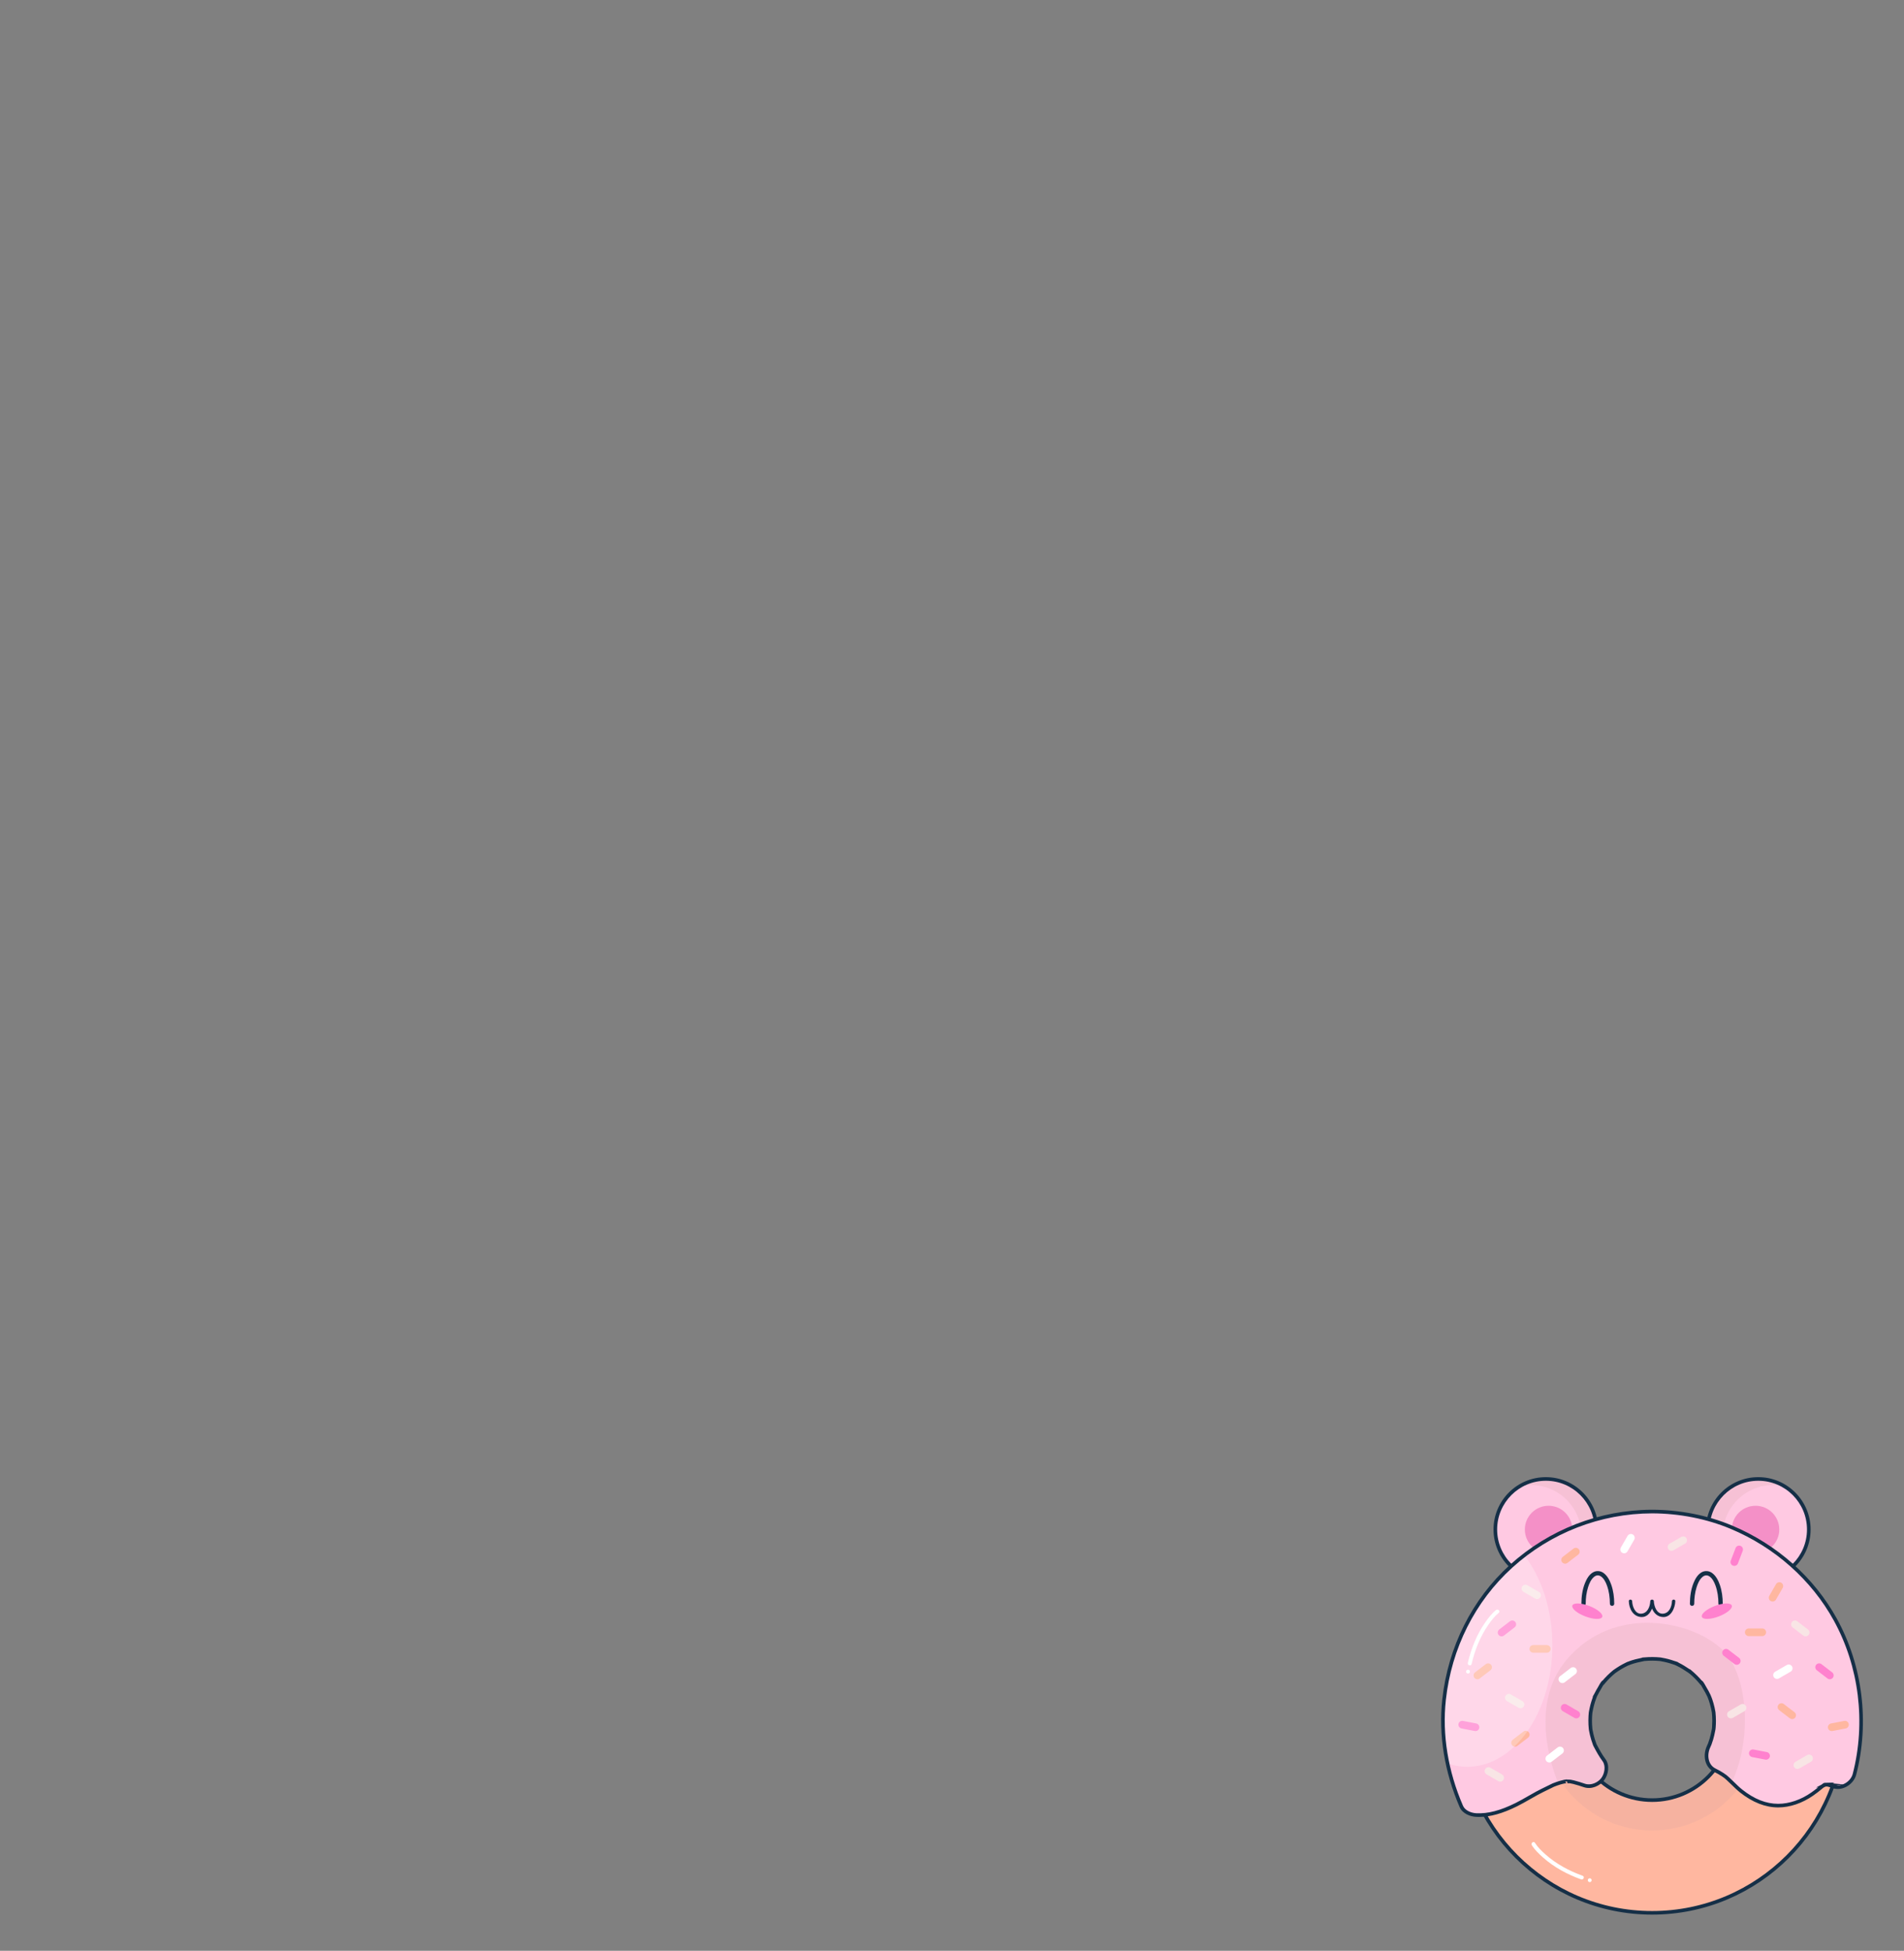 <?xml version='1.0' encoding='utf-8'?>
<svg xmlns="http://www.w3.org/2000/svg" version="1.1" viewBox="-63.609 -63.609 526.84 539.635" width="526.84" height="539.635">
  <rect x="-63.609" y="-63.609" width="526.84" height="539.635" fill="#808080" stroke="none"/>
  <g>
    <g>
      <g>
        <g>
          <g>
            <g>
              <g>
                <g>
                  <circle style="fill:#FFC9E2;" cx="364.132" cy="359.487" r="13.982" />
                </g>
                <g>
                  <circle style="fill:#F490C7;" cx="364.883" cy="359.487" r="6.563" />
                </g>
              </g>
              <g style="opacity:0.2;">
                <path style="fill:#D3A1A1;" d="M364.132,345.505c-2.647,0-5.113,0.749-7.223,2.027c0.993-0.224,2.022-0.352,3.082-0.352          c7.722,0,13.982,6.26,13.982,13.982c0,5.076-2.713,9.506-6.76,11.956c6.238-1.405,10.901-6.968,10.901-13.63          C378.115,351.765,371.855,345.505,364.132,345.505z" />
              </g>
            </g>
            <g>
              <path style="fill:#152F47;" d="M364.133,373.97c-7.985,0-14.482-6.497-14.482-14.482c0-7.985,6.497-14.482,14.482-14.482         c7.985,0,14.482,6.497,14.482,14.482C378.615,367.473,372.118,373.97,364.133,373.97z M364.133,346.005         c-7.435,0-13.482,6.048-13.482,13.482s6.048,13.482,13.482,13.482s13.482-6.048,13.482-13.482         S371.567,346.005,364.133,346.005z" />
            </g>
          </g>
          <g>
            <g>
              <g>
                <g>
                  <circle style="fill:#FFC9E2;" cx="422.906" cy="359.487" r="13.982" />
                </g>
                <g>
                  <circle style="fill:#F490C7;" cx="422.155" cy="359.487" r="6.563" />
                </g>
              </g>
              <g style="opacity:0.2;">
                <path style="fill:#D3A1A1;" d="M422.906,345.505c2.647,0,5.113,0.749,7.223,2.027c-0.993-0.224-2.022-0.352-3.082-0.352          c-7.722,0-13.982,6.26-13.982,13.982c0,5.076,2.713,9.506,6.76,11.956c-6.238-1.405-10.901-6.968-10.901-13.63          C408.923,351.765,415.184,345.505,422.906,345.505z" />
              </g>
            </g>
            <g>
              <path style="fill:#152F47;" d="M422.906,373.97c-7.985,0-14.483-6.497-14.483-14.482c0-7.985,6.497-14.482,14.483-14.482         c7.985,0,14.482,6.497,14.482,14.482C437.389,367.473,430.892,373.97,422.906,373.97z M422.906,346.005         c-7.435,0-13.483,6.048-13.483,13.482s6.048,13.482,13.483,13.482c7.435,0,13.482-6.048,13.482-13.482         S430.341,346.005,422.906,346.005z" />
            </g>
          </g>
        </g>
        <g>
          <g>
            <g>
              <path style="fill:#FFB7A0;" d="M393.541,359.307c-29.332,0-53.11,23.778-53.11,53.11c0,29.332,23.778,53.11,53.11,53.11         s53.11-23.778,53.11-53.11C446.651,383.085,422.873,359.307,393.541,359.307z M393.541,434.349         c-12.113,0-21.932-9.819-21.932-21.932c0-12.112,9.819-21.932,21.932-21.932c12.112,0,21.932,9.819,21.932,21.932         C415.473,424.53,405.653,434.349,393.541,434.349z" />
            </g>
            <g style="opacity:0.2;">
              <path style="fill:#D3A1A1;" d="M393.541,382.086c-16.751,0-30.331,13.58-30.331,30.331s13.58,30.331,30.331,30.331         s30.331-13.58,30.331-30.331S410.292,382.086,393.541,382.086z M393.541,434.349c-12.113,0-21.932-9.819-21.932-21.932         c0-12.112,9.819-21.932,21.932-21.932c12.112,0,21.932,9.819,21.932,21.932C415.473,424.53,405.653,434.349,393.541,434.349z         " />
            </g>
            <g>
              <path style="fill:#152F47;" d="M393.541,466.026c-29.561,0-53.609-24.049-53.609-53.609         c0-29.561,24.049-53.609,53.609-53.609c29.561,0,53.609,24.049,53.609,53.609         C447.15,441.978,423.102,466.026,393.541,466.026z M393.541,359.808c-29.009,0-52.609,23.601-52.609,52.609         c0,29.009,23.601,52.609,52.609,52.609s52.609-23.601,52.609-52.609C446.15,383.408,422.55,359.808,393.541,359.808z          M393.541,434.849c-12.369,0-22.432-10.063-22.432-22.432c0-12.369,10.063-22.432,22.432-22.432         c12.369,0,22.432,10.063,22.432,22.432C415.973,424.786,405.91,434.849,393.541,434.849z M393.541,390.985         c-11.817,0-21.432,9.614-21.432,21.432c0,11.817,9.614,21.432,21.432,21.432c11.817,0,21.432-9.614,21.432-21.432         C414.973,400.6,405.358,390.985,393.541,390.985z" />
            </g>
          </g>
          <g>
            <g>
              <path style="fill:#FFC9E2;" d="M369.273,429.235c0.416-0.006,0.644-0.024,0.723-0.044c-0.221,0.012-0.441,0.019-0.661,0.031         C369.314,429.226,369.293,429.23,369.273,429.235z" />
            </g>
            <g>
              <path style="fill:#FFC9E2;" d="M444.23,384.428c-6.374-11.58-16.671-20.513-28.818-25.592         c-6.898-2.884-14.402-4.291-21.872-4.314c-14.407,0.045-28.338,5.462-39.013,15.126         c-10.562,9.561-17.029,22.847-18.565,36.949c-1.102,10.11,0.762,20.227,4.786,29.514c0.67,1.547,2.586,2.293,4.132,2.37         c3.874,0.194,7.679-1.19,11.091-2.887c1.947-0.968,3.799-2.125,5.712-3.16c1.489-0.806,3.018-1.507,4.531-2.259         c0.006-0.003,0.01-0.004,0.017-0.007c0.302-0.119,0.605-0.233,0.911-0.34c0.545-0.19,1.097-0.36,1.658-0.495         c0.157-0.038,0.315-0.068,0.472-0.099c-0.084,0.001-0.154,0.003-0.255,0.003c0.106,0,0.212-0.011,0.318-0.016         c0.076-0.015,0.151-0.032,0.227-0.048c0.276-0.058,0.583-0.021,0.434,0.017c0.134-0.007,0.268-0.02,0.403-0.016         c0.171,0.004,0.34,0.017,0.51,0.028c0.302,0.059,0.605,0.113,0.905,0.187c1.014,0.249,2.006,0.58,2.996,0.91         c1.809,0.604,3.921-0.28,5.029-1.715c1.066-1.379,1.506-3.799,0.374-5.314c-0.982-1.314-1.727-2.701-2.487-4.146         c-0.002-0.004-0.003-0.005-0.005-0.009c-0.038-0.098-0.077-0.195-0.114-0.293c-0.161-0.43-0.309-0.865-0.443-1.305         c-0.251-0.826-0.451-1.666-0.602-2.516c-0.019-0.106-0.035-0.211-0.052-0.317c0-0.005,0-0.006,0-0.011         c-0.019-0.408-0.072-0.815-0.091-1.223c-0.037-0.789-0.032-1.58,0.015-2.369c0.02-0.33,0.053-0.658,0.082-0.987         c0.002-0.01,0.003-0.016,0.005-0.027c0.128-0.69,0.263-1.375,0.444-2.053c0.179-0.669,0.389-1.329,0.63-1.978         c0.055-0.148,0.121-0.294,0.172-0.444c0.041-0.121,0.051-0.156,0.047-0.147c0.107-0.196,0.218-0.381,0.247-0.44         c0.282-0.562,0.588-1.111,0.917-1.646c0.158-0.257,0.858-1.653,1.144-1.681c0.034-0.003-0.629,0.751-0.268,0.353         c0.104-0.115,0.197-0.243,0.298-0.361c0.201-0.238,0.407-0.473,0.618-0.702c0.457-0.498,0.937-0.974,1.438-1.427         c0.231-0.21,0.47-0.41,0.707-0.613c0.043-0.037,0.076-0.066,0.108-0.094c0.011-0.008,0.018-0.012,0.031-0.021         c0.559-0.387,1.114-0.772,1.698-1.12c0.54-0.322,1.094-0.62,1.661-0.894c0.041-0.02,0.132-0.063,0.234-0.112         c0.009,0.008,0.66-0.268,0.813-0.323c1.274-0.453,2.569-0.735,3.893-0.991c0.009-0.002,0.009-0.002,0.017-0.003         c0.099-0.005,0.175-0.008,0.175-0.008c0.33-0.03,0.661-0.052,0.992-0.067c0.724-0.033,1.45-0.029,2.174,0.009         c0.331,0.017,0.661,0.042,0.99,0.074c0.064,0.006,0.133,0.018,0.202,0.029c0.632,0.12,1.262,0.233,1.886,0.395         c0.619,0.161,1.231,0.348,1.834,0.563c0.054,0.019,0.197,0.057,0.353,0.103c0.02,0.011,0.056,0.03,0.122,0.065         c0.186,0.097,0.383,0.176,0.572,0.267c1.227,0.594,2.317,1.339,3.449,2.084c0.02,0.019,0.041,0.039,0.049,0.046         c0.237,0.203,0.475,0.404,0.707,0.613c0.501,0.453,0.981,0.93,1.438,1.427c0.211,0.23,0.417,0.464,0.618,0.702         c0.1,0.119,0.193,0.246,0.298,0.361c0.36,0.398-0.302-0.356-0.268-0.353c0.286,0.028,0.986,1.424,1.143,1.681         c0.412,0.669,0.788,1.361,1.125,2.071c0.044,0.093,0.087,0.188,0.13,0.283c0.109,0.309,0.235,0.612,0.34,0.923         c0.24,0.709,0.444,1.43,0.611,2.159c0.084,0.369,0.158,0.74,0.223,1.112c0.013,0.073,0.023,0.132,0.033,0.182         c0,0.001,0,0.002,0,0.003c0.068,0.775,0.122,1.546,0.122,2.324c0,0.564-0.021,1.128-0.064,1.691         c-0.015,0.202-0.044,0.405-0.056,0.607c-0.195,0.932-0.365,1.855-0.641,2.77c-0.136,0.452-0.295,0.895-0.451,1.341         c-0.003,0.01-0.011,0.031-0.021,0.057c-0.075,0.159-0.285,0.644-0.285,0.645c-1.038,2.201-0.765,5.332,1.717,6.547         c0.737,0.361,1.451,0.756,2.138,1.207c0.074,0.048,0.536,0.371,0.702,0.482c0.029,0.023,0.046,0.037,0.08,0.065         c0.21,0.174,0.416,0.352,0.619,0.534c1.283,1.151,2.418,2.431,3.776,3.503c2.956,2.332,6.368,4.008,10.215,4.008         c3.371-0.001,6.697-1.29,9.433-3.206c0.862-0.603,1.703-1.253,2.508-1.929c0.105-0.088,0.174-0.15,0.221-0.194         c0.052-0.028,0.112-0.061,0.188-0.105c0.132-0.083,0.269-0.156,0.407-0.228c0.171-0.053,0.343-0.104,0.519-0.142         c0.175,0.016,0.347,0.038,0.463,0.04c0.066,0.022,0.157,0.049,0.291,0.083c0.402,0.102,0.794,0.231,1.186,0.367         c2.414,0.844,5.273-0.968,5.886-3.342C453.231,412.853,451.389,397.432,444.23,384.428z M441.152,430.124         c0.062-0.048,0.171-0.061,0.293-0.063c-0.02,0.009-0.049,0.022-0.09,0.04C441.288,430.108,441.22,430.116,441.152,430.124z          M377.59,406.005c-0.034-0.062,0.092-0.317,0.223-0.557C377.787,405.509,377.601,406.026,377.59,406.005z M390.89,395.429         c0.022-0.027,0.226-0.045,0.401-0.056C391.109,395.402,390.882,395.438,390.89,395.429z M399.999,396.473         c0.233,0.069,0.486,0.156,0.514,0.229C400.522,396.724,400.123,396.53,399.999,396.473z M403.805,398.631         c0.032-0.006,0.158,0.106,0.254,0.195C403.928,398.733,403.792,398.634,403.805,398.631z M441.386,430.097         c0.023-0.012,0.058-0.029,0.072-0.036c0.069-0.001,0.137-0.002,0.211,0.004C441.574,430.076,441.48,430.086,441.386,430.097z         " />
            </g>
          </g>
          <g>
            <path style="fill:#FFC9E2;" d="M369.273,429.235c0.416-0.006,0.644-0.024,0.723-0.044c-0.221,0.012-0.441,0.019-0.661,0.031        C369.314,429.226,369.293,429.23,369.273,429.235z" />
          </g>
          <g style="opacity:0.2;">
            <path style="fill:#D3A1A1;" d="M413.099,392.857c-8.251-8.12-30.03-12.828-43.103,2.515        c-9.587,11.252-5.442,26.71-2.451,34.336c0.415-0.136,0.831-0.273,1.256-0.375c0.157-0.038,0.315-0.068,0.472-0.099        c-0.084,0.001-0.154,0.003-0.255,0.003c0.106,0,0.212-0.011,0.318-0.016c0.076-0.015,0.151-0.032,0.227-0.048        c0.276-0.058,0.583-0.021,0.434,0.017c0.134-0.007,0.268-0.02,0.403-0.016c0.171,0.004,0.34,0.017,0.51,0.028        c0.302,0.059,0.605,0.113,0.905,0.187c1.014,0.249,2.006,0.58,2.996,0.91c1.809,0.604,3.921-0.28,5.029-1.715        c1.066-1.379,1.506-3.799,0.374-5.314c-0.982-1.314-1.727-2.701-2.487-4.146c-0.002-0.004-0.003-0.005-0.005-0.009        c-0.038-0.098-0.077-0.195-0.114-0.293c-0.161-0.43-0.309-0.865-0.443-1.305c-0.251-0.826-0.451-1.666-0.602-2.516        c-0.019-0.106-0.035-0.211-0.052-0.317c0-0.005,0-0.006,0-0.011c-0.019-0.408-0.072-0.815-0.091-1.223        c-0.037-0.789-0.032-1.58,0.015-2.369c0.02-0.33,0.053-0.658,0.082-0.987c0.002-0.01,0.003-0.016,0.005-0.027        c0.128-0.69,0.263-1.375,0.444-2.053c0.179-0.669,0.389-1.329,0.63-1.978c0.055-0.148,0.121-0.294,0.172-0.444        c0.041-0.121,0.051-0.156,0.047-0.147c0.107-0.196,0.218-0.381,0.247-0.44c0.282-0.562,0.588-1.111,0.917-1.646        c0.158-0.257,0.858-1.653,1.144-1.681c0.034-0.003-0.629,0.751-0.268,0.353c0.104-0.115,0.197-0.243,0.298-0.361        c0.201-0.238,0.407-0.473,0.618-0.702c0.457-0.498,0.937-0.974,1.438-1.427c0.231-0.21,0.47-0.41,0.707-0.613        c0.043-0.037,0.076-0.066,0.108-0.094c0.011-0.008,0.018-0.012,0.031-0.021c0.559-0.387,1.114-0.772,1.698-1.12        c0.54-0.322,1.094-0.62,1.661-0.894c0.041-0.02,0.132-0.063,0.234-0.112c0.009,0.008,0.66-0.268,0.813-0.323        c1.274-0.453,2.569-0.735,3.893-0.991c0.009-0.002,0.009-0.002,0.017-0.003c0.099-0.005,0.175-0.008,0.175-0.008        c0.33-0.03,0.661-0.052,0.992-0.067c0.724-0.033,1.45-0.029,2.174,0.009c0.331,0.017,0.661,0.042,0.99,0.074        c0.064,0.006,0.133,0.018,0.202,0.029c0.632,0.12,1.262,0.233,1.886,0.395c0.619,0.161,1.231,0.348,1.834,0.563        c0.054,0.019,0.197,0.057,0.353,0.103c0.02,0.011,0.056,0.03,0.122,0.065c0.186,0.097,0.383,0.176,0.572,0.267        c1.227,0.594,2.317,1.339,3.449,2.084c0.02,0.019,0.041,0.039,0.049,0.046c0.237,0.203,0.475,0.404,0.707,0.613        c0.501,0.453,0.981,0.93,1.438,1.427c0.211,0.23,0.417,0.464,0.618,0.702c0.1,0.119,0.193,0.246,0.298,0.361        c0.36,0.398-0.302-0.356-0.268-0.353c0.286,0.028,0.986,1.424,1.143,1.681c0.412,0.669,0.788,1.361,1.125,2.071        c0.044,0.093,0.087,0.188,0.13,0.283c0.109,0.309,0.235,0.612,0.34,0.923c0.24,0.709,0.444,1.43,0.611,2.159        c0.084,0.369,0.158,0.74,0.223,1.112c0.013,0.073,0.023,0.132,0.033,0.182c0,0.001,0,0.002,0,0.003        c0.068,0.775,0.122,1.546,0.122,2.324c0,0.564-0.021,1.128-0.064,1.691c-0.015,0.202-0.044,0.405-0.056,0.607        c-0.195,0.932-0.365,1.855-0.641,2.77c-0.136,0.452-0.295,0.895-0.451,1.341c-0.003,0.01-0.011,0.031-0.021,0.057        c-0.075,0.159-0.285,0.644-0.285,0.645c-1.038,2.201-0.765,5.332,1.717,6.547c0.737,0.361,1.451,0.756,2.138,1.207        c0.074,0.048,0.536,0.371,0.702,0.482c0.029,0.023,0.046,0.037,0.08,0.065c0.21,0.174,0.416,0.352,0.619,0.534        c0.39,0.35,0.766,0.712,1.139,1.076C421.49,416.992,419.873,399.523,413.099,392.857z M377.59,406.005        c-0.034-0.062,0.092-0.317,0.223-0.557C377.787,405.509,377.601,406.026,377.59,406.005z M390.89,395.429        c0.022-0.027,0.226-0.045,0.401-0.056C391.109,395.402,390.882,395.438,390.89,395.429z M399.999,396.473        c0.233,0.069,0.486,0.156,0.514,0.229C400.522,396.724,400.123,396.53,399.999,396.473z M403.805,398.631        c0.032-0.006,0.158,0.106,0.254,0.195C403.928,398.733,403.792,398.634,403.805,398.631z" />
          </g>
          <g>
            <g>
              <path style="fill:#FFB7A0;" d="M348.797,398.422l-2.957,2.272c-0.463,0.356-1.133,0.268-1.488-0.195l0,0         c-0.356-0.463-0.268-1.133,0.195-1.488l2.957-2.272c0.463-0.356,1.133-0.268,1.488,0.195l0,0         C349.348,397.396,349.26,398.066,348.797,398.422z" />
            </g>
            <g>
              <path style="fill:#F8E5E5;" d="M356.591,408.808l-3.229-1.864c-0.506-0.292-0.681-0.944-0.389-1.45l0,0         c0.292-0.506,0.945-0.68,1.45-0.388l3.229,1.864c0.506,0.292,0.68,0.944,0.388,1.45l0,0         C357.749,408.925,357.097,409.1,356.591,408.808z" />
            </g>
            <g>
              <path style="fill:#FF81CE;" d="M344.457,415.23l-3.66-0.709c-0.573-0.111-0.951-0.671-0.84-1.244l0,0         c0.111-0.573,0.671-0.951,1.244-0.84l3.66,0.709c0.573,0.111,0.951,0.671,0.84,1.244l0,0         C345.59,414.963,345.031,415.341,344.457,415.23z" />
            </g>
            <g>
              <path style="fill:#FFB7A0;" d="M359.217,417.069l-2.957,2.272c-0.463,0.356-1.133,0.268-1.488-0.195l0,0         c-0.356-0.463-0.268-1.133,0.195-1.488l2.957-2.271c0.463-0.356,1.133-0.268,1.489,0.195l0,0         C359.767,416.043,359.68,416.713,359.217,417.069z" />
            </g>
            <g>
              <path style="fill:#F8E5E5;" d="M350.956,429.093l-3.229-1.864c-0.506-0.292-0.68-0.944-0.388-1.45l0,0         c0.292-0.506,0.944-0.68,1.45-0.388l3.229,1.864c0.506,0.292,0.681,0.944,0.389,1.45l0,0         C352.114,429.21,351.462,429.385,350.956,429.093z" />
            </g>
            <g>
              <path style="fill:#FFFFFF;" d="M372.311,399.483l-2.957,2.272c-0.463,0.356-1.133,0.268-1.488-0.195l0,0         c-0.356-0.463-0.268-1.133,0.195-1.488l2.957-2.271c0.463-0.356,1.133-0.268,1.488,0.195l0,0         C372.862,398.458,372.774,399.128,372.311,399.483z" />
            </g>
            <g>
              <path style="fill:#FFFFFF;" d="M368.696,421.453l-2.957,2.272c-0.463,0.356-1.133,0.268-1.488-0.195l0,0         c-0.356-0.463-0.268-1.133,0.195-1.488l2.957-2.272c0.463-0.356,1.133-0.268,1.488,0.195l0,0         C369.247,420.428,369.159,421.098,368.696,421.453z" />
            </g>
            <g>
              <path style="fill:#FF81CE;" d="M355.487,386.56l-2.957,2.272c-0.463,0.356-1.133,0.268-1.488-0.195l0,0         c-0.356-0.463-0.268-1.133,0.195-1.488l2.957-2.271c0.463-0.356,1.133-0.268,1.488,0.195l0,0         C356.038,385.535,355.95,386.205,355.487,386.56z" />
            </g>
            <g>
              <path style="fill:#FF81CE;" d="M372.031,411.595l-3.229-1.864c-0.506-0.292-0.68-0.944-0.389-1.45l0,0         c0.292-0.506,0.944-0.68,1.45-0.388l3.229,1.864c0.506,0.292,0.68,0.944,0.388,1.45v0         C373.189,411.712,372.536,411.887,372.031,411.595z" />
            </g>
            <g>
              <path style="fill:#FFB7A0;" d="M364.392,393.582h-3.729c-0.584,0-1.061-0.478-1.061-1.062l0,0         c0-0.584,0.478-1.061,1.061-1.061h3.729c0.584,0,1.061,0.478,1.061,1.061l0,0         C365.453,393.105,364.976,393.582,364.392,393.582z" />
            </g>
            <g>
              <path style="fill:#F8E5E5;" d="M361.174,378.599l-3.229-1.864c-0.506-0.292-0.68-0.944-0.389-1.45l0,0         c0.292-0.506,0.944-0.68,1.45-0.388l3.229,1.864c0.506,0.292,0.68,0.944,0.388,1.45l0,0         C362.332,378.716,361.679,378.891,361.174,378.599z" />
            </g>
            <g>
              <path style="fill:#FFB7A0;" d="M373.072,366.458l-2.957,2.272c-0.463,0.356-1.133,0.268-1.488-0.195l0,0         c-0.356-0.463-0.268-1.133,0.195-1.488l2.957-2.272c0.463-0.356,1.133-0.268,1.488,0.195l0,0         C373.623,365.432,373.535,366.102,373.072,366.458z" />
            </g>
            <g>
              <path style="fill:#FF81CE;" d="M439.101,398.422l2.957,2.272c0.463,0.356,1.133,0.268,1.488-0.195l0,0         c0.356-0.463,0.268-1.133-0.195-1.488l-2.957-2.272c-0.463-0.356-1.133-0.268-1.488,0.195l0,0         C438.55,397.396,438.638,398.066,439.101,398.422z" />
            </g>
            <g>
              <path style="fill:#FFFFFF;" d="M428.631,400.677l3.229-1.864c0.506-0.292,0.68-0.944,0.388-1.45l0,0         c-0.292-0.506-0.944-0.68-1.45-0.388l-3.229,1.864c-0.506,0.292-0.681,0.944-0.389,1.45l0,0         C427.473,400.794,428.126,400.969,428.631,400.677z" />
            </g>
            <g>
              <path style="fill:#FFB7A0;" d="M443.44,415.23l3.66-0.709c0.573-0.111,0.951-0.671,0.84-1.244l0,0         c-0.111-0.573-0.671-0.951-1.244-0.84l-3.66,0.709c-0.573,0.111-0.951,0.671-0.84,1.244l0,0         C442.307,414.963,442.867,415.341,443.44,415.23z" />
            </g>
            <g>
              <path style="fill:#FFB7A0;" d="M428.681,409.45l2.957,2.271c0.463,0.356,1.133,0.268,1.488-0.195l0,0         c0.356-0.463,0.268-1.133-0.195-1.488l-2.957-2.271c-0.463-0.356-1.133-0.268-1.488,0.195l0,0         C428.13,408.424,428.218,409.094,428.681,409.45z" />
            </g>
            <g>
              <path style="fill:#F8E5E5;" d="M434.266,425.592l3.229-1.864c0.506-0.292,0.68-0.944,0.389-1.45l0,0         c-0.292-0.506-0.944-0.68-1.45-0.389l-3.229,1.864c-0.506,0.292-0.68,0.944-0.388,1.45l0,0         C433.108,425.709,433.761,425.884,434.266,425.592z" />
            </g>
            <g>
              <path style="fill:#FF81CE;" d="M413.348,394.423l2.957,2.272c0.463,0.356,1.133,0.268,1.488-0.195l0,0         c0.356-0.463,0.268-1.133-0.195-1.488l-2.957-2.272c-0.463-0.356-1.133-0.268-1.488,0.195l0,0         C412.797,393.397,412.885,394.067,413.348,394.423z" />
            </g>
            <g>
              <path style="fill:#FF81CE;" d="M421.208,422.435l3.66,0.709c0.573,0.111,1.133-0.267,1.244-0.84l0,0         c0.111-0.573-0.267-1.133-0.84-1.244l-3.66-0.709c-0.573-0.111-1.133,0.267-1.244,0.84l0,0         C420.257,421.764,420.635,422.324,421.208,422.435z" />
            </g>
            <g>
              <path style="fill:#F8E5E5;" d="M432.41,386.56l2.957,2.272c0.463,0.356,1.133,0.268,1.489-0.195l0,0         c0.356-0.463,0.268-1.133-0.195-1.488l-2.957-2.271c-0.463-0.356-1.133-0.268-1.488,0.195l0,0         C431.86,385.535,431.947,386.205,432.41,386.56z" />
            </g>
            <g>
              <path style="fill:#F8E5E5;" d="M415.867,411.595l3.229-1.864c0.506-0.292,0.68-0.944,0.389-1.45l0,0         c-0.292-0.506-0.944-0.68-1.45-0.388l-3.229,1.864c-0.506,0.292-0.68,0.944-0.389,1.45v0         C414.709,411.712,415.361,411.887,415.867,411.595z" />
            </g>
            <g>
              <path style="fill:#FFB7A0;" d="M420.277,388.978h3.729c0.584,0,1.061-0.478,1.061-1.062l0,0c0-0.584-0.478-1.061-1.061-1.061         h-3.729c-0.584,0-1.062,0.478-1.062,1.061l0,0C419.216,388.5,419.693,388.978,420.277,388.978z" />
            </g>
            <g>
              <path style="fill:#FFB7A0;" d="M427.795,378.893l1.864-3.229c0.292-0.506,0.117-1.158-0.389-1.45l0,0         c-0.506-0.292-1.158-0.117-1.45,0.389l-1.864,3.229c-0.292,0.506-0.117,1.158,0.388,1.45l0,0         C426.85,379.573,427.503,379.399,427.795,378.893z" />
            </g>
            <g>
              <path style="fill:#FF81CE;" d="M416.623,364.632l-1.329,3.483c-0.208,0.546,0.068,1.162,0.613,1.37l0,0         c0.546,0.208,1.162-0.068,1.37-0.613l1.329-3.484c0.208-0.546-0.068-1.162-0.613-1.37l0,0         C417.448,363.81,416.832,364.086,416.623,364.632z" />
            </g>
            <g>
              <path style="fill:#F8E5E5;" d="M399.43,365.253l3.229-1.864c0.506-0.292,0.68-0.944,0.389-1.45l0,0         c-0.292-0.506-0.944-0.681-1.45-0.389l-3.229,1.864c-0.506,0.292-0.68,0.944-0.388,1.45l0,0         C398.271,365.37,398.924,365.545,399.43,365.253z" />
            </g>
            <g>
              <path style="fill:#FFFFFF;" d="M386.718,365.547l1.864-3.229c0.292-0.506,0.117-1.158-0.389-1.45l0,0         c-0.506-0.292-1.158-0.117-1.45,0.388l-1.864,3.229c-0.292,0.506-0.117,1.158,0.389,1.45l0,0         C385.773,366.227,386.426,366.052,386.718,365.547z" />
            </g>
          </g>
          <g style="opacity:0.25;">
            <path style="fill:#FFFFFF;" d="M335.962,406.597c-0.646,5.927-0.266,11.856,0.965,17.619c1.752,0.594,3.578,0.917,5.458,0.917        c13.005,0,23.548-15.042,23.548-33.596c0-9.884-2.993-18.77-7.755-24.918c-1.251,0.96-2.474,1.964-3.65,3.029        C343.965,379.21,337.499,392.496,335.962,406.597z" />
          </g>
        </g>
      </g>
      <g>
        <g>
          <g>
            <path style="fill:#FFFFFF;" d="M350.332,381.769c-1.194,0.965-2.175,2.269-3.043,3.519c-2.317,3.332-3.833,7.179-4.749,11.117        c-0.158,0.681,0.89,0.972,1.049,0.289c0.897-3.857,2.371-7.595,4.639-10.858c0.818-1.176,1.75-2.39,2.873-3.299        C351.645,382.098,350.872,381.332,350.332,381.769L350.332,381.769z" />
          </g>
        </g>
        <g>
          <circle style="fill:#FFFFFF;" cx="342.59" cy="398.799" r="0.533" />
        </g>
      </g>
      <g>
        <g>
          <g>
            <path style="fill:#FFFFFF;" d="M360.258,446.833c0.82,1.298,2.001,2.424,3.141,3.432c3.04,2.688,6.685,4.642,10.49,6.01        c0.658,0.236,1.069-0.771,0.409-1.008c-3.726-1.34-7.268-3.238-10.244-5.871c-1.073-0.949-2.171-2.016-2.942-3.238        C360.737,445.567,359.887,446.247,360.258,446.833L360.258,446.833z" />
          </g>
        </g>
        <g>
          <path style="fill:#FFFFFF;" d="M376.334,455.974c0.292,0.034,0.501,0.299,0.467,0.591c-0.034,0.292-0.299,0.502-0.591,0.467       c-0.292-0.034-0.502-0.299-0.467-0.591C375.777,456.149,376.041,455.94,376.334,455.974z" />
        </g>
      </g>
    </g>
    <g>
      <g>
        <g>
          <path style="fill:#152F47;" d="M399.025,379.328c-0.051,1.504-0.765,3.347-2.505,3.45c-1.73,0.102-2.459-2.104-2.505-3.45       c-0.011-0.305-0.26-0.452-0.496-0.444c-0.237-0.008-0.486,0.139-0.496,0.444c-0.052,1.504-0.766,3.347-2.505,3.45       c-1.732,0.102-2.459-2.104-2.505-3.45c-0.021-0.595-0.946-0.597-0.926,0c0.07,2.052,1.157,4.24,3.431,4.375       c1.492,0.088,2.476-1.042,2.995-2.348c0.513,1.261,1.495,2.259,3.007,2.348c2.267,0.134,3.368-2.535,3.43-4.375       C399.972,378.73,399.046,378.733,399.025,379.328z" />
        </g>
        <g>
          <g>
            <g>
              <g>
                <path style="fill:#152F47;" d="M375.157,380.029c0.006-1.546,0.187-3.091,0.653-4.57c0.323-1.025,0.799-2.147,1.644-2.855          c0.596-0.5,1.24-0.57,1.874-0.167c0.849,0.539,1.361,1.6,1.697,2.509c0.599,1.624,0.821,3.36,0.828,5.084          c0.003,0.77,1.199,0.771,1.196,0c-0.007-1.763-0.225-3.564-0.81-5.234c-0.427-1.219-1.052-2.473-2.114-3.258          c-0.875-0.647-1.997-0.739-2.948-0.194c-1.093,0.628-1.759,1.828-2.217,2.958c-0.732,1.802-0.989,3.794-0.997,5.728          C373.958,380.799,375.154,380.8,375.157,380.029L375.157,380.029z" />
              </g>
            </g>
          </g>
          <g>
            <g>
              <g>
                <path style="fill:#152F47;" d="M405.187,380.029c0.006-1.546,0.186-3.091,0.652-4.57c0.323-1.025,0.799-2.147,1.644-2.855          c0.596-0.5,1.24-0.57,1.874-0.167c0.849,0.539,1.361,1.6,1.697,2.509c0.599,1.624,0.821,3.36,0.828,5.084          c0.003,0.77,1.199,0.771,1.196,0c-0.007-1.763-0.225-3.564-0.81-5.234c-0.427-1.219-1.052-2.473-2.114-3.258          c-0.875-0.647-1.997-0.739-2.948-0.194c-1.093,0.628-1.759,1.828-2.217,2.958c-0.732,1.802-0.989,3.794-0.997,5.728          C403.988,380.799,405.184,380.8,405.187,380.029L405.187,380.029z" />
              </g>
            </g>
          </g>
        </g>
      </g>
      <g>
        <g>
          <path style="fill:#FF81CE;" d="M379.733,383.663c-0.304,0.798-2.401,0.738-4.684-0.133c-2.283-0.871-3.886-2.223-3.582-3.021       c0.304-0.798,2.401-0.738,4.684,0.133C378.434,381.513,380.037,382.865,379.733,383.663z" />
        </g>
        <g>
          <path style="fill:#FF81CE;" d="M407.305,383.663c0.304,0.798,2.401,0.738,4.684-0.133c2.283-0.871,3.886-2.223,3.582-3.021       c-0.304-0.798-2.401-0.738-4.684,0.133C408.605,381.513,407.001,382.865,407.305,383.663z" />
        </g>
      </g>
    </g>
    <g>
      <path style="fill:#152F47;" d="M345.625,439c-0.258,0-0.515-0.007-0.771-0.02c-1.734-0.086-3.818-0.945-4.565-2.671     c-4.218-9.733-5.886-20.025-4.824-29.766c1.584-14.534,8.235-27.769,18.727-37.267c10.817-9.792,24.792-15.21,39.348-15.255     c7.684,0.024,15.313,1.529,22.065,4.353c12.444,5.203,22.767,14.37,29.064,25.811c7.129,12.952,9.074,28.682,5.336,43.154     c-0.349,1.347-1.359,2.58-2.706,3.3c-1.259,0.675-2.62,0.813-3.829,0.389c-0.377-0.132-0.755-0.256-1.143-0.354     c-0.109-0.027-0.192-0.051-0.259-0.071c-0.075-0.004-0.163-0.013-0.256-0.022l-0.084-0.008c-0.136,0.032-0.269,0.072-0.403,0.114     c-0.044,0.03-0.168,0.095-0.285,0.171l-0.163,0.091c-0.048,0.044-0.111,0.1-0.197,0.171c-0.834,0.7-1.69,1.358-2.542,1.955     c-3.035,2.125-6.487,3.296-9.72,3.296c-0.001,0-0.002,0-0.003,0c-3.52,0-7.06-1.384-10.522-4.114     c-0.849-0.669-1.616-1.422-2.357-2.149c-0.473-0.464-0.946-0.929-1.442-1.374c-0.197-0.177-0.4-0.352-0.605-0.521l-0.737-0.514     c-0.63-0.413-1.312-0.798-2.083-1.176c-2.717-1.329-3.127-4.701-1.954-7.199c0.043-0.115,0.126-0.306,0.29-0.654l0.058-0.17     c0.135-0.384,0.271-0.768,0.388-1.158c0.219-0.725,0.366-1.446,0.523-2.211l0.106-0.518c-0.002-0.048,0.01-0.166,0.022-0.285     l0.025-0.258c0.041-0.55,0.061-1.102,0.061-1.652c0.001-0.799-0.059-1.587-0.117-2.255l-0.029-0.168     c-0.064-0.366-0.136-0.729-0.218-1.088c-0.161-0.707-0.361-1.417-0.597-2.11c-0.057-0.166-0.119-0.331-0.183-0.496     c-0.053-0.14-0.106-0.279-0.156-0.42l-0.11-0.235c-0.322-0.681-0.692-1.361-1.099-2.023c-0.034-0.055-0.092-0.16-0.165-0.292     c-0.085-0.154-0.27-0.492-0.445-0.774c-0.043-0.029-0.087-0.064-0.131-0.106l0,0c-0.026-0.024-0.053-0.052-0.08-0.082     c-0.071-0.079-0.137-0.161-0.203-0.244l-0.106-0.132c-0.195-0.231-0.397-0.46-0.604-0.685c-0.438-0.477-0.911-0.946-1.405-1.396     c-0.173-0.156-0.351-0.308-0.529-0.46l-0.532-0.393c-1.009-0.666-1.961-1.296-3.025-1.81l-0.216-0.099     c-0.125-0.056-0.25-0.112-0.37-0.175l-0.19-0.074c-0.102-0.028-0.184-0.053-0.224-0.067c-0.59-0.209-1.192-0.395-1.788-0.548     c-0.544-0.142-1.092-0.244-1.643-0.349l-0.366-0.061c-0.324-0.032-0.646-0.057-0.97-0.073c-0.713-0.038-1.428-0.039-2.126-0.009     c-0.324,0.015-0.647,0.037-0.971,0.065l-0.189,0.01c-1.39,0.273-2.59,0.546-3.772,0.966c-0.063,0.022-0.218,0.087-0.373,0.15     c-0.156,0.064-0.282,0.115-0.389,0.15v0.001l-0.216,0.103c-0.579,0.281-1.125,0.575-1.642,0.884     c-0.554,0.329-1.072,0.689-1.622,1.068l-0.354,0.296c-0.165,0.141-0.329,0.281-0.489,0.426c-0.488,0.442-0.962,0.912-1.405,1.396     c-0.206,0.224-0.407,0.453-0.605,0.686l-0.104,0.13c-0.066,0.083-0.132,0.165-0.202,0.243c-0.072,0.079-0.143,0.143-0.212,0.189     c-0.175,0.282-0.36,0.62-0.445,0.774c-0.073,0.132-0.131,0.237-0.165,0.293c-0.317,0.516-0.619,1.057-0.897,1.608     c-0.016,0.032-0.055,0.103-0.106,0.191l-0.128,0.228c-0.012,0.041-0.023,0.076-0.032,0.102c-0.033,0.1-0.074,0.203-0.115,0.305     l-0.063,0.156c-0.232,0.626-0.439,1.275-0.614,1.93c-0.181,0.677-0.316,1.369-0.436,2.016l-0.017,0.181     c-0.023,0.258-0.047,0.515-0.063,0.773c-0.046,0.767-0.051,1.546-0.015,2.314c0.01,0.197,0.027,0.395,0.045,0.591     c0.018,0.211,0.037,0.422,0.046,0.634l0.046,0.264c0.149,0.836,0.348,1.663,0.589,2.457c0.13,0.43,0.274,0.855,0.432,1.274     l0.111,0.287c0.797,1.506,1.494,2.789,2.427,4.037c1.291,1.728,0.821,4.366-0.379,5.92c-1.145,1.482-3.431,2.599-5.583,1.883     c-0.973-0.324-1.967-0.656-2.957-0.899c-0.24-0.059-0.483-0.104-0.725-0.151l-0.155-0.029c-0.133-0.006-0.279-0.017-0.427-0.02     c-0.086,0-0.183,0.004-0.274,0.011l-0.121-0.494l-0.455,0.011c0.018,0.282,0.252,0.429,0.374,0.444     c-0.023-0.003-0.136-0.006-0.245,0.018l-0.293,0.057l0.001,0.005l-0.112,0.022c-0.115,0.023-0.231,0.046-0.346,0.073     c-0.504,0.121-1.03,0.278-1.607,0.48c-0.301,0.104-0.599,0.217-0.893,0.333c-0.466,0.232-0.957,0.471-1.447,0.708     c-1.006,0.487-2.047,0.991-3.046,1.532c-0.742,0.402-1.476,0.822-2.209,1.242c-1.14,0.653-2.317,1.328-3.518,1.925     C352.156,438.05,348.772,439,345.625,439z M393.539,355.022c-14.306,0.045-28.042,5.37-38.676,14.997     c-10.311,9.333-16.847,22.343-18.404,36.632c-1.043,9.569,0.6,19.688,4.748,29.261c0.576,1.331,2.272,1.999,3.698,2.07     c3.175,0.157,6.633-0.742,10.843-2.836c1.175-0.584,2.34-1.252,3.467-1.898c0.74-0.425,1.48-0.849,2.229-1.254     c1.02-0.552,2.07-1.06,3.087-1.554c0.487-0.235,0.975-0.472,1.46-0.713c0.364-0.146,0.674-0.263,0.987-0.372     c0.608-0.213,1.166-0.379,1.704-0.509c0.112-0.026,0.224-0.049,0.334-0.071l0.038-0.039c0.049-0.001,0.099-0.005,0.147-0.008     l0.258-0.045c0.198-0.043,0.48-0.078,0.706-0.005c0.095-0.005,0.172-0.007,0.243-0.006c0.163,0.004,0.325,0.015,0.486,0.026     l0.261,0.04c0.26,0.05,0.518,0.1,0.776,0.163c1.029,0.253,2.044,0.591,3.024,0.918c1.708,0.568,3.582-0.371,4.486-1.542     c0.954-1.236,1.33-3.423,0.369-4.71c-0.975-1.304-1.723-2.679-2.529-4.213L377.14,419c-0.165-0.442-0.317-0.888-0.453-1.338     c-0.253-0.831-0.46-1.696-0.616-2.572l-0.061-0.416c-0.009-0.174-0.026-0.371-0.044-0.567c-0.019-0.211-0.037-0.422-0.046-0.634     c-0.038-0.804-0.033-1.618,0.015-2.421c0.017-0.27,0.041-0.536,0.065-0.804l0.018-0.198c0.135-0.74,0.275-1.455,0.464-2.165     c0.173-0.645,0.375-1.286,0.603-1.907c0-0.085,0.018-0.172,0.05-0.266l-0.03-0.013l0.51-0.917     c0.29-0.578,0.606-1.145,0.939-1.685c0.029-0.048,0.078-0.138,0.141-0.251c0.539-0.982,0.843-1.447,1.165-1.605     c0.179-0.208,0.358-0.412,0.543-0.612c0.465-0.506,0.959-0.996,1.471-1.46c0.168-0.151,0.339-0.298,0.51-0.444l0.364-0.309     c0.61-0.423,1.168-0.809,1.751-1.155c0.541-0.322,1.112-0.631,1.697-0.915l0.555-0.268l0.021,0.021     c0.035-0.014,0.07-0.028,0.106-0.043c0.172-0.07,0.345-0.141,0.415-0.166c1.061-0.377,2.119-0.638,3.328-0.885     c0.154-0.102,0.359-0.115,0.64-0.134l0.001,0.007l0.267-0.021c0.313-0.028,0.651-0.051,0.989-0.066     c0.729-0.031,1.477-0.029,2.223,0.01c0.338,0.017,0.676,0.043,1.013,0.075c0.061,0.006,0.132,0.017,0.201,0.028l0.256,0.047     c0.572,0.108,1.143,0.216,1.708,0.362c0.623,0.162,1.254,0.355,1.875,0.575l0.352,0.103c0.004,0.001,0.007,0.002,0.01,0.003     l0.018,0.006c0.34,0.102,0.56,0.191,0.694,0.333l0.022,0.011c1.077,0.521,2.063,1.164,3.015,1.793     c0.194,0.035,0.35,0.181,0.5,0.323l-0.003,0.004l0.263,0.224c0.184,0.158,0.369,0.316,0.55,0.479     c0.517,0.47,1.013,0.961,1.472,1.46c0.184,0.202,0.365,0.406,0.542,0.613c0.323,0.157,0.627,0.623,1.166,1.605     c0.063,0.113,0.111,0.203,0.141,0.25c0.426,0.693,0.813,1.406,1.151,2.119l0.297,0.729c0.067,0.176,0.135,0.353,0.195,0.53     c0.246,0.727,0.456,1.47,0.624,2.209c0.086,0.377,0.162,0.757,0.228,1.139l0.04,0.271c0.06,0.652,0.122,1.478,0.121,2.325     c0,0.575-0.02,1.152-0.064,1.728l-0.028,0.286c-0.011,0.105-0.021,0.21-0.028,0.314l-0.115,0.584     c-0.154,0.753-0.314,1.531-0.546,2.299c-0.121,0.404-0.262,0.803-0.401,1.202l-0.097,0.266c-0.053,0.111-0.175,0.389-0.237,0.534     l-0.048,0.109c-0.972,2.061-0.682,4.824,1.484,5.884c0.811,0.398,1.527,0.802,2.192,1.238l0.827,0.58     c0.215,0.178,0.426,0.36,0.634,0.546c0.508,0.456,0.992,0.931,1.476,1.405c0.723,0.709,1.47,1.442,2.276,2.078     c3.328,2.624,6.568,3.899,9.903,3.899c0.001,0,0.002,0,0.003,0c3.029,0,6.277-1.107,9.146-3.115     c0.636-0.445,1.273-0.926,1.903-1.434l-0.033,0.004l0.003-0.002l-0.561,0.065l1.578-0.855l0.392-0.304     c0.181-0.141,0.398-0.164,0.588-0.169l2.593-0.063l-0.542,0.233l2.838,0.262c0.17-0.066,0.339-0.145,0.506-0.233     c1.104-0.59,1.929-1.587,2.208-2.668c3.676-14.228,1.764-29.69-5.244-42.422c-6.189-11.244-16.336-20.255-28.573-25.372     C408.587,356.524,401.09,355.046,393.539,355.022z M444.491,430.245c0.539,0.065,1.1-0.001,1.657-0.189L444.491,430.245z" />
    </g>
  </g>
</svg>